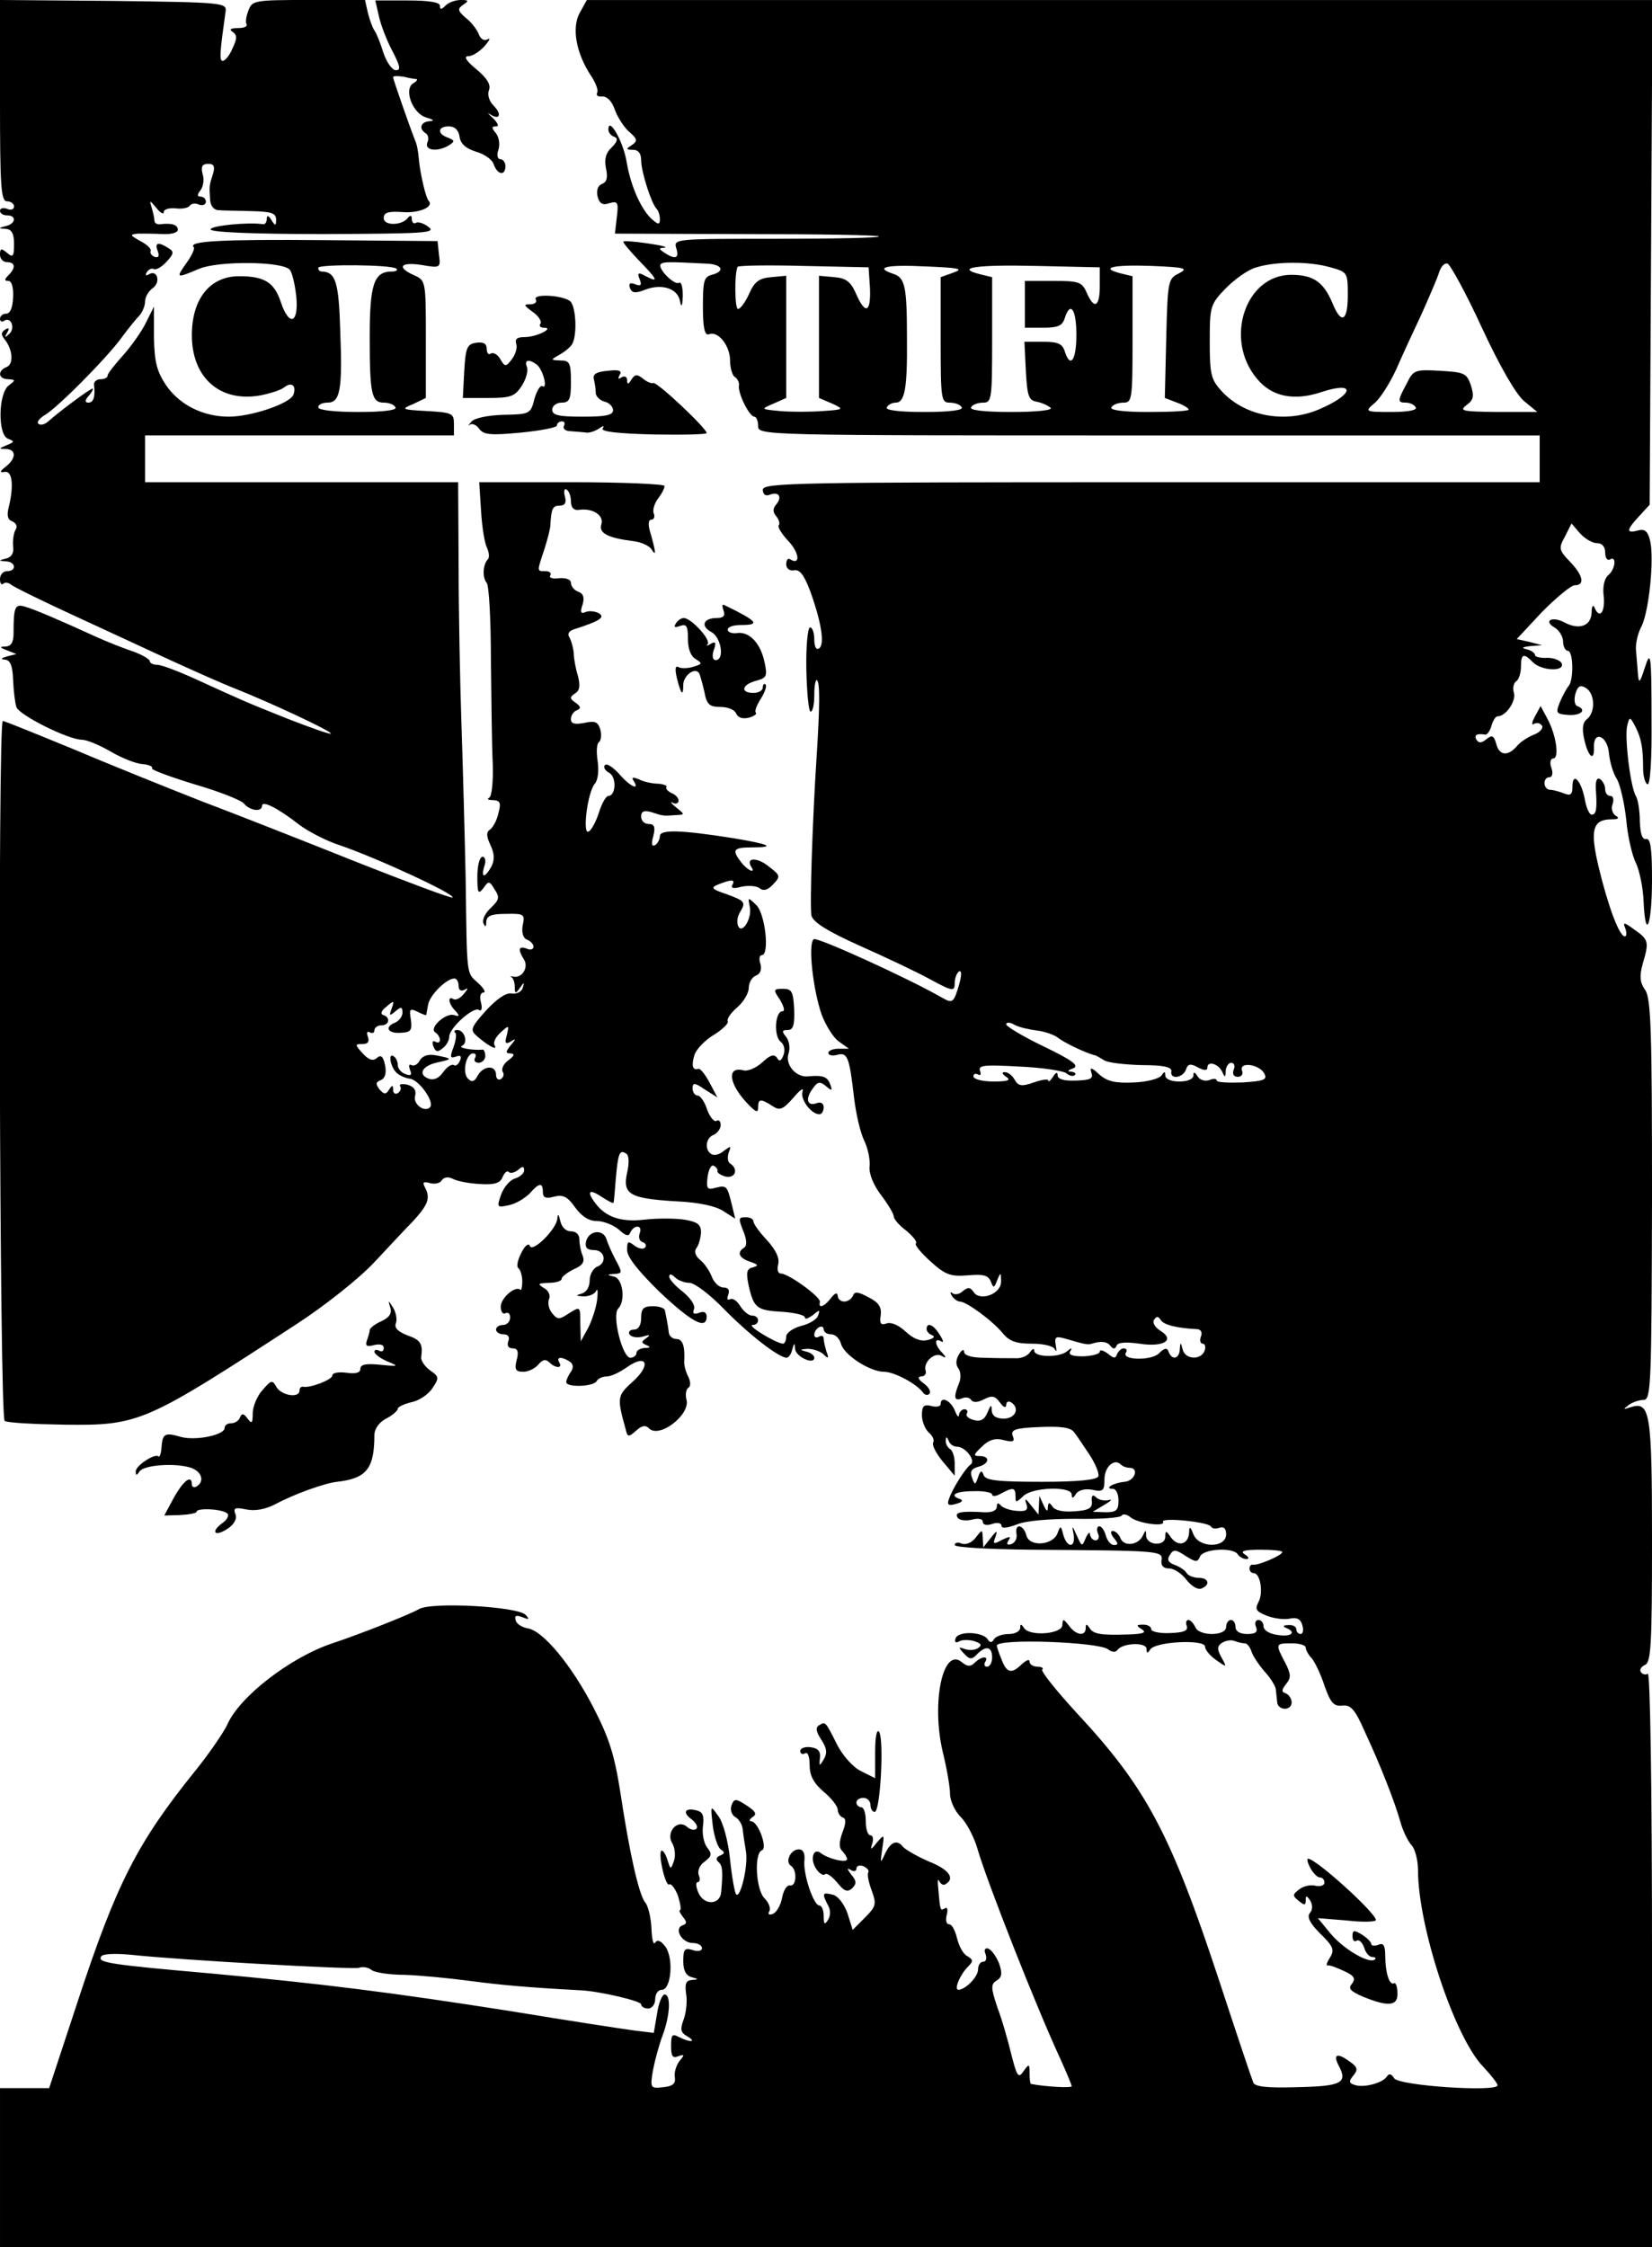 <?xml version="1.0" standalone="no"?>
<!DOCTYPE svg PUBLIC "-//W3C//DTD SVG 20010904//EN"
 "http://www.w3.org/TR/2001/REC-SVG-20010904/DTD/svg10.dtd">
<svg version="1.0" xmlns="http://www.w3.org/2000/svg"
 width="353pt" height="480pt" viewBox="0 0 353 480"
 preserveAspectRatio="xMidYMid meet">
<g transform="translate(0,480) scale(0.1,-0.1)"
fill="#000000" stroke="none">
<path d="M0 4585 c0 -184 2 -215 15 -215 8 0 15 -5 15 -11 0 -6 -7 -9 -15 -5
-8 3 -15 1 -15 -4 0 -6 7 -10 15 -10 21 0 19 -18 -3 -23 -16 -4 -16 -5 1 -6
12 -1 17 -10 17 -32 0 -27 -2 -30 -15 -19 -12 10 -15 10 -15 -4 0 -9 7 -16 15
-16 18 0 19 -12 3 -28 -9 -9 -9 -12 0 -12 7 0 11 -14 10 -35 -1 -22 -6 -35
-15 -35 -7 0 -13 -5 -13 -11 0 -5 4 -8 9 -4 15 9 24 -16 11 -28 -10 -9 -11 -9
-5 2 6 10 4 12 -4 7 -9 -6 -9 -11 -1 -21 17 -21 20 -53 4 -59 -20 -8 -18 -26
4 -26 15 -1 16 -2 1 -13 -23 -17 -24 -106 -2 -114 15 -6 14 -7 -3 -14 -17 -7
-17 -8 -1 -8 22 -1 22 -20 -1 -38 -13 -10 -13 -13 -2 -11 16 3 20 -28 9 -74
-5 -19 -3 -28 8 -32 8 -4 11 -11 6 -18 -4 -7 -6 -23 -5 -35 2 -14 -3 -23 -15
-26 -16 -4 -17 -5 0 -6 21 -1 23 -21 2 -21 -8 0 -15 -7 -15 -17 0 -9 3 -13 7
-10 3 4 11 3 17 -2 6 -5 69 -36 141 -69 72 -33 166 -77 210 -97 44 -20 102
-46 128 -56 78 -31 208 -92 204 -96 -2 -2 -44 13 -93 32 -95 38 -94 38 -195
84 -37 17 -74 31 -83 31 -9 0 -16 4 -16 8 0 4 -17 14 -37 21 -21 7 -56 21 -78
31 -79 36 -130 58 -151 64 -22 7 -25 0 -25 -56 0 -20 -5 -28 -17 -29 -14 0
-13 -2 3 -8 l20 -8 -20 -5 c-13 -4 -15 -6 -4 -7 11 -1 16 -13 17 -43 1 -23 4
-49 7 -58 5 -17 111 -70 140 -70 10 0 37 -11 61 -25 24 -14 54 -26 68 -27 13
-1 23 -5 21 -9 -3 -3 38 -18 90 -34 52 -15 100 -34 106 -41 13 -16 39 -19 39
-5 0 12 34 -5 80 -41 19 -14 57 -34 85 -43 82 -28 248 -105 242 -112 -3 -2
-94 32 -203 75 -110 44 -260 103 -334 131 -74 29 -198 79 -276 112 -78 32
-144 59 -148 59 -11 0 -7 -1488 4 -1495 6 -4 63 -7 128 -8 160 -2 172 4 496
215 60 39 133 97 165 131 31 33 68 73 83 88 32 35 38 49 27 71 -7 13 -5 15 10
11 10 -3 22 0 25 6 5 7 14 8 24 3 9 -5 36 -10 58 -11 31 -2 43 2 48 15 4 9 9
14 13 11 3 -4 12 -2 20 4 10 9 13 8 13 -1 0 -6 -9 -14 -19 -17 -11 -3 -24 -18
-30 -34 -10 -28 -9 -29 17 -23 15 3 34 15 44 25 20 23 28 24 28 3 0 -12 6 -15
24 -10 19 5 29 0 45 -23 14 -19 29 -29 46 -29 14 0 35 -8 47 -18 15 -14 22
-16 25 -6 3 6 9 12 15 12 6 0 8 -6 5 -14 -3 -8 -1 -17 6 -19 7 -2 9 -8 5 -12
-4 -4 -14 -2 -23 5 -13 10 -15 9 -15 -10 0 -15 24 -45 70 -90 69 -65 100 -81
100 -52 0 9 -6 12 -16 8 -11 -4 -15 -2 -11 8 3 8 -7 23 -24 37 -16 12 -29 27
-29 32 0 7 5 6 12 -1 7 -7 21 -12 31 -12 11 0 44 -25 74 -56 53 -54 117 -104
134 -104 4 0 10 8 12 18 4 14 5 15 6 1 1 -17 41 -35 41 -19 0 5 -8 11 -17 13
-15 4 -14 5 3 6 11 0 26 -5 33 -11 11 -11 13 -10 7 5 -3 10 -6 23 -6 28 0 6
-5 7 -10 4 -5 -3 -10 -2 -10 4 0 5 4 13 10 16 5 3 10 1 10 -4 0 -6 7 -11 16
-11 9 0 18 -9 21 -20 6 -24 62 -60 92 -60 22 0 70 -26 83 -44 4 -6 10 -7 14
-3 4 4 -1 14 -12 22 -12 9 -14 14 -6 15 8 0 12 6 10 12 -6 18 19 41 34 32 10
-6 11 -4 1 7 -16 16 -17 33 -2 24 6 -4 5 2 -3 14 -13 22 -28 28 -28 12 0 -5 6
-11 12 -13 7 -3 3 -7 -9 -10 -15 -4 -31 2 -48 18 -15 14 -32 21 -41 17 -12 -4
-15 0 -12 18 2 17 -4 27 -26 38 -22 12 -30 13 -33 4 -3 -7 -11 -13 -19 -13 -8
0 -14 6 -14 13 -1 7 -6 5 -14 -5 -14 -19 -28 -24 -24 -9 3 10 -67 61 -84 61
-6 0 -8 9 -5 20 3 13 -5 30 -24 51 -16 17 -29 35 -29 40 0 5 -7 9 -15 9 -18 0
-18 -1 -5 -34 6 -16 6 -27 0 -31 -16 -10 -11 -22 13 -30 17 -6 19 -8 6 -12
-14 -3 -15 -11 -9 -40 11 -47 17 -52 73 -55 26 -2 47 -7 47 -12 0 -5 7 -2 17
5 14 12 16 12 11 -1 -2 -8 -19 -18 -36 -22 -18 -5 -32 -15 -32 -23 0 -8 -3
-15 -7 -15 -15 1 -78 39 -65 40 16 0 16 20 -1 20 -7 0 -18 9 -25 20 -7 12 -17
18 -22 15 -6 -3 -7 1 -4 9 4 11 0 16 -10 16 -9 0 -20 10 -25 23 -5 13 -16 29
-25 36 -10 8 -13 18 -8 25 5 6 9 21 10 33 0 17 -6 23 -36 28 -20 3 -58 3 -84
0 -50 -6 -83 5 -105 34 -20 26 -15 33 12 15 14 -9 25 -15 26 -13 1 2 3 26 5
53 5 54 8 61 22 52 6 -3 7 -20 2 -41 -10 -46 5 -55 106 -61 46 -2 84 -10 100
-21 l25 -16 -7 29 c-10 41 -11 43 -35 37 -18 -5 -20 -2 -17 23 2 16 8 27 13
24 6 -3 9 -8 8 -11 -1 -4 7 -9 17 -12 21 -5 29 16 10 28 -5 3 -6 13 -3 23 6
15 5 15 -10 4 -9 -8 -21 -11 -27 -7 -15 9 -12 35 5 41 8 4 15 13 15 21 0 8 -4
12 -9 9 -5 -3 -14 8 -20 24 -5 17 -15 30 -20 30 -6 0 -11 7 -11 15 0 13 4 13
26 -2 l27 -17 -17 32 c-9 17 -20 31 -24 29 -12 -4 -15 7 -8 30 4 12 23 32 42
43 19 12 32 25 29 29 -2 5 7 18 20 29 14 12 25 31 25 42 0 11 7 23 15 26 10 4
13 13 10 25 -4 11 -2 19 3 19 17 0 7 89 -12 107 -18 17 -18 17 -14 -3 6 -25
-17 -62 -25 -41 -3 8 -1 20 4 28 13 22 12 24 -28 39 -33 11 -35 14 -18 21 28
11 37 11 30 -1 -4 -7 2 -9 19 -4 15 3 32 2 39 -3 8 -7 18 -4 29 8 16 17 16 19
-9 38 -24 20 -50 20 -38 0 11 -16 -7 -9 -21 9 -21 27 -17 32 23 32 53 0 37 7
-42 20 -108 17 -155 19 -155 4 0 -7 -5 -16 -10 -19 -7 -4 -9 2 -4 19 5 20 2
26 -10 26 -9 0 -16 7 -16 16 0 11 6 14 23 9 24 -8 24 -8 51 -6 20 1 20 1 0 17
-10 8 -13 13 -6 9 6 -3 12 -1 12 5 0 6 -7 13 -15 16 -8 4 -13 9 -11 13 2 3 -6
6 -17 7 -12 0 -31 4 -41 9 -14 6 -17 5 -12 -3 14 -22 -8 -12 -31 15 -13 14
-26 23 -30 19 -5 -4 0 -12 9 -17 16 -9 14 -49 -2 -49 -5 0 -14 -16 -20 -35 -6
-19 -16 -38 -22 -41 -14 -9 -3 83 13 102 7 8 9 28 6 49 -3 19 -2 37 3 40 4 3
6 14 3 26 -5 17 -11 20 -34 15 -21 -4 -29 -2 -29 8 0 8 6 17 13 19 9 4 8 8 -3
16 -13 9 -13 12 -1 20 10 6 11 17 6 37 -5 16 -9 38 -9 49 -1 11 -5 26 -9 33
-5 8 -2 14 10 18 53 17 67 25 53 34 -7 4 -20 6 -28 3 -11 -5 -13 -1 -7 16 4
14 2 23 -9 27 -9 3 -16 12 -16 19 0 7 -10 11 -25 10 -14 -2 -23 1 -19 6 3 5
-2 9 -10 9 -19 0 -19 -2 -3 46 7 22 13 45 13 52 2 36 5 42 20 42 11 0 15 6 11
20 -3 11 -1 18 4 14 5 -3 9 -14 9 -25 0 -13 6 -20 18 -18 29 4 53 -12 47 -31
-6 -19 14 -29 69 -36 17 -2 33 -10 38 -17 10 -16 10 -9 -1 31 -7 21 -6 32 1
32 5 0 8 6 5 13 -3 7 1 21 9 32 8 10 14 22 14 27 0 4 -89 8 -198 8 l-198 0 4
-62 c2 -35 8 -70 13 -79 4 -9 5 -19 2 -23 -11 -11 -13 -39 -3 -51 5 -6 9 -80
9 -165 1 -85 2 -185 4 -223 1 -37 -2 -69 -8 -71 -5 -3 -2 -5 9 -5 15 -1 17 -6
11 -28 -3 -15 -12 -31 -18 -35 -8 -5 -8 -14 1 -33 9 -19 9 -32 2 -46 -14 -25
-23 -25 -15 1 4 11 2 20 -4 20 -6 0 -11 -19 -11 -42 0 -36 2 -39 13 -25 11 16
13 16 24 -3 11 -16 10 -22 -8 -39 -12 -11 -19 -25 -16 -33 4 -9 6 -8 6 3 1 13
11 17 42 17 39 1 41 -1 36 -24 -3 -16 1 -28 9 -31 8 -3 14 -10 14 -15 0 -6 -7
-8 -15 -4 -17 6 -19 -2 -5 -24 10 -17 -5 -40 -23 -36 -7 1 -9 1 -4 -1 4 -3 7
-12 7 -21 0 -15 2 -15 11 -2 9 13 10 13 6 0 -2 -8 -13 -14 -24 -12 -12 2 -32
-12 -55 -37 -32 -36 -34 -41 -19 -54 24 -21 45 -32 38 -20 -4 6 2 18 13 28 18
16 18 16 13 -6 -5 -17 -3 -20 8 -14 12 8 12 6 0 -8 -11 -14 -11 -17 0 -17 10
-1 8 -5 -5 -15 -10 -7 -15 -18 -12 -24 4 -5 2 -12 -4 -16 -5 -3 -10 1 -10 9 0
22 -27 20 -39 -1 -7 -14 -13 -15 -21 -7 -13 13 -4 54 11 54 6 0 7 -4 4 -10 -3
-5 0 -10 8 -10 7 0 14 7 14 14 0 8 -3 15 -6 14 -20 -2 -54 4 -44 8 14 6 6 34
-10 34 -6 0 -8 -3 -4 -6 3 -3 1 -17 -4 -31 -8 -21 -7 -24 5 -20 10 4 13 1 9
-8 -3 -8 -9 -13 -13 -10 -5 3 -15 -4 -23 -15 -9 -13 -20 -18 -31 -14 -24 9
-14 28 20 35 32 7 31 8 -5 15 -16 3 -28 -1 -34 -11 -4 -8 -12 -13 -18 -10 -5
3 -6 -1 -3 -10 5 -11 2 -14 -10 -9 -9 3 -16 12 -16 19 0 8 -4 16 -9 19 -12 8
-7 -22 6 -35 6 -6 19 -12 29 -13 20 -3 53 -50 43 -61 -12 -12 -37 7 -32 24 3
12 -2 20 -16 24 -12 3 -19 1 -16 -3 3 -5 1 -11 -5 -15 -5 -3 -10 0 -10 7 0 11
-2 11 -9 0 -6 -10 -10 -10 -20 1 -9 12 -8 16 3 20 9 4 12 15 9 31 -4 20 -9 24
-18 16 -8 -7 -17 -4 -30 10 -17 19 -17 20 0 20 11 0 15 5 11 16 -3 8 -2 12 4
9 6 -3 10 -1 10 4 0 6 7 11 15 11 17 0 20 17 4 22 -7 2 -4 10 7 18 16 14 17
13 11 -4 -6 -16 -5 -17 8 -6 12 10 15 10 15 -3 0 -8 -7 -17 -15 -21 -24 -9
-17 -24 11 -22 22 1 25 5 22 28 -4 23 -2 25 14 17 10 -5 18 -8 19 -7 0 2 2 12
4 23 4 20 39 55 56 55 5 0 9 -7 9 -16 0 -9 5 -12 13 -8 8 5 8 3 -2 -9 -7 -9
-17 -14 -22 -11 -13 8 -11 -10 4 -25 10 -11 9 -13 -3 -9 -18 5 -54 -28 -40
-37 6 -4 10 -11 10 -16 0 -6 -4 -7 -10 -4 -6 3 -7 -1 -4 -10 5 -12 9 -13 20
-4 8 6 14 17 14 25 0 18 51 64 63 57 6 -4 8 3 5 15 -4 13 -1 22 5 22 6 0 1 9
-11 20 -26 24 -24 9 -27 225 -2 94 -6 242 -9 330 -3 88 -6 240 -6 337 l-1 178
-335 0 -334 0 0 50 0 50 330 0 330 0 0 25 c0 22 -4 24 -58 27 -54 3 -56 4 -29
15 l27 13 0 125 c0 124 0 126 -25 137 -38 17 -30 29 16 22 40 -7 41 -6 37 22
l-3 29 -241 2 c-223 2 -293 -2 -280 -15 3 -2 -4 -18 -15 -33 -24 -34 -23 -34
27 -13 41 17 177 16 193 -2 5 -5 11 -30 14 -56 6 -59 -15 -67 -33 -13 -14 42
-35 55 -89 55 -62 0 -101 -48 -101 -126 0 -90 59 -143 144 -129 22 4 47 12 54
18 15 12 26 3 19 -16 -7 -19 -90 -47 -138 -47 -55 0 -105 25 -134 67 -20 30
-25 50 -26 103 l0 65 -17 -34 c-9 -19 -32 -51 -49 -70 -18 -20 -33 -39 -33
-43 0 -5 -7 -8 -15 -8 -9 0 -15 -6 -14 -12 3 -25 -1 -38 -12 -38 -8 0 -8 5 1
15 7 8 10 15 8 15 -5 0 -65 -44 -96 -71 -7 -6 -16 -8 -20 -4 -4 3 2 11 13 18
26 14 134 123 165 166 14 19 31 40 38 47 6 7 12 20 12 30 0 9 7 22 17 29 17
13 9 40 -9 29 -7 -4 -8 -2 -4 5 4 6 11 9 15 6 5 -2 17 5 27 16 16 17 16 22 4
29 -22 14 -30 12 -23 -6 4 -11 2 -15 -6 -13 -7 3 -11 8 -9 13 2 4 -8 14 -22
21 -23 13 -23 14 -5 16 11 0 35 0 53 -1 17 -1 32 3 32 9 0 11 -13 15 -37 12
-7 -1 -13 2 -13 8 0 5 -3 18 -6 28 -5 16 -4 16 10 -1 9 -11 16 -15 16 -9 0 6
11 9 25 8 14 -2 27 1 30 5 3 5 12 7 20 3 8 -3 15 0 15 6 0 6 -5 11 -11 11 -8
0 -8 4 -1 13 6 7 9 23 5 35 -4 16 -1 22 12 22 12 0 15 -5 10 -22 -8 -25 -8
-24 -6 -55 1 -13 8 -22 19 -22 9 -1 41 -1 70 -2 41 -1 52 -4 52 -18 0 -14 -2
-14 -10 -1 -6 10 -10 11 -10 2 0 -6 -3 -11 -7 -11 -32 5 -113 -3 -113 -11 0
-6 87 -10 243 -10 212 1 240 2 223 15 -10 8 -23 12 -27 9 -5 -3 -9 1 -9 8 0 8
-3 9 -8 3 -12 -17 -52 -18 -52 -1 0 12 9 15 40 13 35 -3 68 11 56 24 -6 6 -18
57 -21 89 -1 14 -4 32 -8 40 -14 36 -47 131 -47 135 0 3 10 3 23 1 12 -3 24
-5 27 -5 3 -1 0 -5 -7 -9 -21 -13 -1 -65 28 -73 16 -5 18 -7 7 -8 -19 -1 -24
-16 -8 -26 5 -3 7 -12 3 -20 -6 -17 23 -20 47 -5 12 8 12 10 -3 16 -23 8 -22
24 2 24 13 0 21 -8 23 -22 2 -15 13 -25 35 -32 18 -5 35 -17 38 -27 8 -23 25
-25 25 -4 0 8 -5 15 -11 15 -6 0 -8 9 -4 20 4 12 1 27 -5 35 -10 12 -10 15 0
15 7 0 4 7 -7 18 -10 9 -13 13 -6 8 21 -14 26 0 8 18 -10 10 -14 24 -10 34 4
11 -4 25 -27 44 -22 18 -28 28 -17 28 9 0 24 10 35 22 10 12 13 18 6 14 -7 -4
-15 0 -19 11 -4 10 -16 26 -28 35 -17 15 -18 19 -5 28 12 8 12 10 -5 10 -12 0
-26 -5 -33 -12 -9 -9 -12 -9 -12 0 0 7 -23 11 -69 11 l-69 0 8 -35 c4 -18 17
-52 29 -74 16 -31 18 -40 7 -40 -8 0 -20 17 -27 38 -6 20 -15 42 -19 47 -4 6
-10 22 -14 38 l-6 27 -121 0 c-115 0 -120 -1 -128 -22 -5 -13 -7 -26 -4 -30 2
-5 -6 -8 -19 -8 -15 0 -19 -3 -11 -8 10 -7 10 -14 0 -35 -6 -15 -16 -27 -21
-27 -8 0 -6 19 6 105 3 19 -3 20 -239 23 l-243 2 0 -215z m847 -359 c4 -3 -1
-6 -10 -6 -38 0 -47 -27 -47 -140 0 -121 4 -140 30 -140 11 0 22 -4 25 -10 4
-6 -25 -10 -79 -10 -51 0 -86 4 -86 10 0 6 9 10 20 10 27 0 32 28 27 154 -3
104 -10 125 -39 126 -5 0 -8 3 -8 8 0 8 159 7 167 -2z"/>
<path d="M1239 4773 c-18 -32 -8 -87 24 -135 10 -15 16 -31 13 -36 -3 -6 2 -9
11 -8 11 0 21 -11 27 -29 6 -16 20 -38 31 -47 17 -15 18 -19 5 -28 -13 -8 -13
-10 3 -10 11 0 17 -8 17 -22 0 -25 22 -93 33 -104 4 -4 7 -14 7 -22 0 -12 -3
-12 -15 -2 -24 20 -47 71 -56 124 -7 44 -39 99 -39 69 0 -6 6 -13 12 -15 9 -3
8 -10 -5 -23 -13 -12 -16 -26 -12 -45 4 -19 2 -29 -9 -33 -9 -4 -12 -14 -9
-27 4 -15 11 -19 25 -14 18 5 20 2 16 -30 l-4 -35 280 -1 c154 0 282 -2 284
-5 3 -3 -95 -5 -217 -5 -218 0 -222 0 -216 -20 7 -22 -2 -25 -25 -10 -13 9
-13 10 0 11 8 1 -7 5 -35 9 -27 4 -51 6 -53 4 -2 -1 13 -19 32 -39 41 -42 45
-50 16 -35 -16 9 -19 8 -13 -7 5 -12 2 -15 -10 -10 -11 4 -14 2 -11 -8 4 -11
12 -12 32 -4 36 14 70 3 75 -24 3 -15 5 -12 6 11 0 18 -3 31 -8 28 -10 -6 -47
31 -39 40 6 5 16 5 96 1 35 -1 43 -16 13 -24 -17 -4 -19 -14 -19 -68 0 -47 4
-62 13 -59 19 8 45 -24 45 -56 0 -16 5 -32 10 -35 6 -4 10 -12 9 -18 -3 -16
22 -67 33 -67 4 0 8 -9 8 -20 0 -20 7 -20 835 -20 l835 0 0 -50 0 -50 -830 0
c-756 0 -830 -1 -830 -16 0 -10 6 -14 14 -11 20 8 28 -4 15 -20 -8 -9 -8 -17
0 -26 6 -8 8 -16 5 -19 -3 -3 6 -18 20 -33 24 -25 27 -53 5 -40 -5 4 -9 -1 -9
-10 0 -9 7 -15 17 -13 12 2 21 -10 34 -44 24 -66 32 -115 19 -123 -6 -4 -10 4
-10 19 0 14 -4 26 -9 26 -5 0 -9 -40 -8 -90 1 -49 5 -90 9 -90 5 0 8 16 8 37
0 20 3 33 6 30 6 -6 6 -53 -1 -162 -9 -137 -15 -322 -11 -341 4 -14 34 -33
103 -64 54 -24 122 -56 151 -72 48 -26 52 -26 52 -8 0 10 4 21 9 25 6 3 6 -7
1 -26 -12 -41 -14 -43 -37 -30 -73 42 -267 130 -274 125 -13 -8 -2 -108 17
-162 9 -23 25 -49 37 -57 l21 -15 -22 0 c-12 0 -22 -4 -22 -9 0 -5 9 -7 19 -4
22 6 26 -5 36 -92 4 -33 13 -74 22 -92 8 -17 13 -42 11 -56 -1 -14 8 -38 25
-60 15 -20 27 -40 27 -46 0 -5 12 -19 27 -30 14 -12 24 -24 20 -27 -3 -3 11
-20 31 -38 32 -29 43 -33 80 -30 33 3 44 0 49 -13 6 -15 7 -15 14 3 7 17 8 17
8 -3 1 -27 -46 -44 -59 -22 -7 10 -12 10 -23 1 -7 -7 -18 -8 -22 -4 -5 4 -5 1
-1 -6 4 -6 12 -12 17 -12 14 0 70 -41 92 -68 14 -17 29 -22 62 -22 25 0 46 -5
49 -12 4 -7 4 -3 2 8 -3 19 -1 21 23 14 38 -11 45 -13 54 -10 19 6 33 5 40 -5
6 -7 10 -7 13 1 3 7 20 8 49 4 52 -8 77 8 44 28 -11 7 -17 17 -13 23 5 8 9 8
14 0 6 -11 36 -18 79 -20 7 -1 11 -7 7 -16 -3 -8 -1 -15 4 -15 5 0 7 -7 4 -15
-8 -21 -42 -19 -47 3 -4 16 -5 16 -6 0 -1 -21 -17 -24 -24 -5 -3 9 -9 8 -21
-4 -17 -16 -81 -14 -70 2 3 5 1 9 -5 9 -5 0 -11 -6 -14 -12 -3 -10 -7 -10 -20
1 -10 7 -17 9 -17 4 0 -5 -16 -9 -35 -10 -23 0 -33 3 -28 11 5 8 3 8 -8 -1
-17 -13 -69 -12 -69 2 0 6 -4 4 -9 -3 -5 -8 -19 -14 -32 -13 -13 0 -43 0 -66
1 -27 0 -43 5 -43 13 0 6 -5 4 -11 -6 -7 -12 -7 -22 -1 -30 5 -7 6 -21 1 -32
-12 -30 -10 -38 6 -32 8 4 17 2 20 -3 4 -6 14 -6 27 1 18 9 24 8 35 -7 7 -10
13 -12 13 -5 0 7 5 9 10 6 20 -12 10 -35 -15 -35 -17 0 -25 6 -26 18 0 13 -2
12 -9 -5 -6 -15 -15 -20 -29 -16 -12 3 -18 9 -15 14 3 5 0 9 -5 9 -6 0 -11 -6
-12 -12 0 -7 -4 -3 -9 10 -9 21 -30 31 -30 13 0 -5 -9 -7 -20 -4 -16 4 -20 0
-20 -20 0 -13 7 -30 15 -37 8 -7 12 -16 9 -21 -3 -5 6 -23 20 -40 l26 -31 0
26 c0 13 -4 28 -10 31 -5 3 -10 12 -9 18 0 9 2 9 6 0 2 -7 10 -13 18 -13 18 0
41 -30 29 -38 -11 -8 -38 -50 -46 -73 -5 -13 -2 -16 15 -11 12 3 16 7 9 10
-25 8 -11 17 28 17 22 1 40 -3 40 -7 0 -5 9 -4 19 2 26 14 31 13 31 -6 0 -14
1 -14 16 0 19 20 104 22 104 4 0 -9 3 -9 9 1 5 8 19 12 35 9 23 -5 26 -2 26
22 0 27 21 46 35 32 4 -4 12 -7 18 -7 22 0 12 -28 -10 -30 -24 -2 -45 -15 -25
-15 7 0 12 -11 12 -25 0 -21 -5 -25 -27 -25 l-28 1 25 15 c14 8 18 13 9 10 -9
-2 -21 0 -27 6 -7 7 -10 4 -9 -8 2 -15 -6 -20 -37 -22 -24 -2 -42 2 -47 10 -7
10 -9 10 -10 -2 0 -10 -3 -8 -9 5 l-9 20 -1 -20 -1 -20 -16 20 c-12 15 -14 16
-10 3 5 -13 0 -17 -21 -15 -15 1 -30 7 -34 12 -5 6 -8 5 -8 -3 0 -8 -10 -13
-27 -12 -49 3 -64 0 -57 -11 3 -6 17 -8 30 -5 14 4 24 2 24 -4 0 -7 8 -9 20
-5 11 4 20 2 20 -4 0 -6 12 -5 33 3 19 8 69 12 125 12 52 -1 96 2 99 7 2 4 11
3 19 -4 16 -13 76 -21 69 -9 -2 4 19 5 48 2 29 -3 53 -8 55 -13 2 -4 10 -5 18
-2 9 3 14 -2 14 -14 0 -30 -58 -30 -70 0 -6 16 -9 18 -9 5 -1 -26 -22 -33 -38
-13 -11 16 -13 17 -13 3 0 -22 -40 -19 -41 2 0 13 -1 13 -7 0 -10 -21 -41 -24
-48 -5 -3 8 -11 15 -16 15 -6 0 -5 -6 2 -15 10 -12 10 -15 0 -15 -6 0 -14 9
-17 20 -3 11 -9 20 -14 20 -5 0 -6 -7 -3 -15 4 -8 1 -15 -5 -15 -6 0 -11 6
-12 13 0 6 -4 3 -9 -8 -8 -19 -8 -19 -19 5 -10 23 -11 23 -7 3 5 -30 -14 -30
-22 -1 -5 20 -6 20 -12 4 -9 -27 -61 -31 -67 -5 -6 23 -25 26 -21 3 2 -10 -3
-19 -11 -22 -9 -3 -11 0 -6 8 6 9 3 9 -14 1 -18 -10 -20 -9 -14 6 5 15 3 15
-10 -2 l-16 -20 -1 20 c-1 19 -1 19 -15 1 -8 -11 -21 -16 -30 -13 -8 4 -15 2
-15 -3 0 -5 71 -9 163 -10 273 -2 282 -2 279 -22 -2 -12 4 -18 16 -18 11 0 27
-11 37 -24 10 -13 24 -22 32 -19 20 8 16 23 -6 23 -11 0 -23 5 -26 11 -4 6
-15 13 -26 17 -13 5 -16 11 -9 21 7 12 12 12 33 -2 22 -14 26 -14 31 -2 6 17
71 21 81 5 3 -5 12 -10 18 -10 7 0 6 4 -3 10 -11 7 -2 10 33 10 26 0 47 -2 47
-5 0 -7 -52 -29 -62 -27 -5 1 -8 -3 -8 -8 0 -6 4 -10 9 -10 14 0 21 -42 10
-62 -8 -15 -5 -20 18 -29 15 -6 38 -9 50 -6 15 3 23 -2 26 -15 3 -10 1 -18 -4
-18 -5 0 -9 5 -9 10 0 6 -8 10 -17 9 -11 0 -13 -3 -5 -6 23 -9 12 -20 -18 -15
-17 2 -30 10 -30 18 0 8 -5 14 -11 14 -6 0 -9 -7 -5 -15 4 -11 -1 -15 -19 -15
-16 0 -25 6 -25 15 0 8 -4 15 -10 15 -5 0 -10 -7 -10 -15 0 -20 -59 -20 -66 0
-4 8 -10 15 -15 15 -4 0 -6 -6 -3 -13 3 -10 -6 -14 -36 -15 -22 -1 -40 3 -40
8 0 6 -8 10 -17 10 -15 0 -16 -2 -3 -10 11 -7 3 -10 -30 -11 -59 -2 -74 1 -82
14 -6 9 -8 9 -8 0 0 -19 -21 -16 -36 5 -12 15 -13 15 -14 1 0 -19 -70 -25 -82
-6 -6 9 -8 9 -8 0 0 -7 -11 -13 -24 -13 -14 0 -28 -5 -32 -11 -4 -8 -9 -8 -13
-1 -10 17 -63 19 -69 3 -3 -8 0 -11 7 -7 6 4 21 4 32 1 16 -5 18 -9 9 -15 -7
-5 -20 -5 -29 -2 -13 5 -14 4 -1 -10 12 -13 17 -13 28 -1 19 19 32 16 32 -7 0
-11 -5 -20 -11 -20 -5 0 -7 5 -4 10 9 14 -8 13 -23 -2 -8 -8 -15 -8 -27 2 -40
33 -65 -85 -41 -190 9 -36 16 -77 16 -91 0 -15 10 -37 23 -50 13 -13 29 -44
36 -69 20 -69 125 -336 177 -448 13 -29 24 -55 24 -58 0 -4 -57 -1 -87 5 -2 1
-3 11 -3 23 0 20 -1 21 -13 4 -11 -16 -14 -11 -26 36 -7 29 -20 75 -30 101
-14 42 -14 49 -1 57 11 7 12 15 5 36 -6 15 -16 29 -23 32 -7 2 -10 -2 -6 -12
3 -9 1 -16 -5 -16 -6 0 -11 -7 -11 -16 0 -16 -26 -43 -42 -44 -10 0 3 32 20
49 12 12 12 15 -1 23 -9 4 -18 22 -22 38 -4 17 -11 30 -17 30 -6 0 -8 9 -5 20
3 11 1 18 -4 14 -10 -6 -10 -5 -14 41 -2 17 -1 24 2 17 3 -6 9 -10 14 -6 20
12 7 31 -36 48 -25 11 -50 25 -56 32 -13 16 -27 10 -40 -20 -8 -17 -8 -14 -4
14 5 33 5 33 -11 15 -13 -17 -15 -17 -10 -2 3 9 1 17 -4 17 -6 0 -10 14 -10
30 0 17 -4 30 -10 30 -5 0 -10 5 -10 10 0 6 7 10 15 10 8 0 15 -7 15 -15 0 -8
4 -15 9 -15 12 0 20 150 10 170 -5 9 -9 -7 -9 -42 l0 -56 -30 15 c-17 8 -39
33 -51 56 -26 52 -25 50 -39 42 -8 -5 -6 -14 5 -31 12 -18 13 -29 5 -42 -9
-15 -10 -15 -8 3 2 14 -4 21 -19 23 -13 2 -23 -2 -23 -8 0 -6 5 -8 10 -5 6 4
10 -7 10 -25 0 -22 8 -38 30 -57 16 -13 30 -31 30 -38 0 -7 5 -15 11 -17 7 -2
7 -12 -1 -32 -7 -20 -8 -32 0 -40 5 -5 10 -13 10 -17 0 -9 -41 1 -56 13 -17
13 -24 -15 -9 -35 6 -9 15 -14 18 -10 4 3 15 -5 26 -18 15 -19 22 -21 32 -12
10 10 9 16 -2 29 -9 12 -10 15 -1 10 6 -4 12 -3 12 3 0 6 7 8 15 5 8 -4 13 -9
10 -14 -2 -4 1 -21 8 -39 10 -28 9 -33 -15 -57 l-26 -26 -11 35 c-7 20 -20 37
-31 40 -23 6 -24 3 -11 -22 6 -10 6 -23 0 -32 -7 -11 -9 -9 -9 9 0 12 -4 22
-9 22 -13 0 -36 70 -32 98 1 14 -3 22 -12 22 -18 0 -30 -27 -17 -35 14 -9 12
-45 -2 -42 -7 1 -14 -11 -17 -27 -3 -16 -12 -31 -20 -34 -8 -3 -11 0 -7 6 3 6
-1 18 -10 27 -19 18 -23 97 -6 103 13 4 -8 62 -23 62 -5 0 -4 4 3 9 10 6 7 12
-13 25 -23 15 -26 15 -32 0 -3 -9 0 -20 8 -25 8 -4 15 -16 16 -26 1 -10 4 -31
7 -48 5 -30 -12 -101 -21 -91 -3 3 -9 36 -13 74 -4 40 -15 80 -25 93 -17 24
-17 24 -12 -20 3 -24 11 -47 17 -51 9 -6 9 -9 -1 -13 -9 -4 -10 -8 -4 -14 9
-7 10 -20 6 -64 -2 -28 -36 -29 -48 -3 -6 13 -7 24 -2 24 4 0 6 7 2 15 -3 9 2
22 13 29 15 12 16 16 5 30 -7 9 -11 29 -9 45 3 22 0 31 -13 34 -25 7 -32 -4
-11 -19 9 -7 14 -16 10 -20 -4 -4 -14 -2 -21 5 -21 16 -45 -14 -30 -37 5 -9 7
-26 3 -37 -7 -19 -7 -19 -14 3 -4 13 -10 21 -13 19 -7 -8 9 -77 17 -72 4 3 13
-9 19 -25 5 -17 7 -30 4 -30 -3 0 0 -6 6 -14 9 -11 9 -15 0 -18 -20 -7 -2 -38
21 -38 11 0 20 -5 20 -11 0 -6 -9 -8 -20 -4 -17 5 -20 2 -20 -24 0 -20 6 -31
18 -34 15 -4 15 -5 0 -6 -12 -1 -15 -8 -12 -29 3 -16 0 -41 -5 -55 -8 -21 -7
-28 7 -36 22 -13 7 -14 -17 -2 -15 8 -17 5 -17 -19 0 -21 3 -27 15 -22 14 5
14 3 3 -10 -7 -9 -12 -25 -10 -35 2 -13 -4 -19 -25 -21 -27 -3 -28 -2 -22 35
4 21 13 55 21 76 16 43 18 87 4 87 -5 0 -13 -19 -16 -41 l-7 -41 -41 5 c-23 3
-141 21 -262 41 -261 41 -406 59 -644 81 -216 19 -242 23 -234 36 3 6 29 7 62
4 112 -12 477 -32 489 -28 8 3 19 1 26 -4 6 -6 39 -11 71 -11 32 -1 95 -7 140
-13 68 -9 124 -14 236 -20 42 -2 130 -23 130 -30 0 -5 7 -9 15 -9 8 0 15 9 15
20 0 11 6 20 14 20 20 0 26 66 8 92 -10 13 -17 16 -22 9 -4 -7 -7 7 -8 30 -1
23 -7 48 -13 55 -14 17 -34 107 -53 233 -13 83 -24 118 -58 184 -47 91 -108
164 -140 169 -12 2 -24 9 -26 17 -3 10 0 12 14 7 15 -6 16 -5 7 5 -18 18 -202
28 -228 12 -19 -11 -122 -52 -185 -73 -90 -30 -200 -115 -225 -175 -8 -16 -37
-59 -66 -95 -126 -156 -170 -242 -254 -498 l-60 -182 -52 0 -53 0 0 -170 0
-170 1765 0 1765 0 0 616 c0 377 -4 613 -9 609 -5 -3 -12 -1 -15 4 -3 5 1 11
9 15 13 5 15 44 15 266 0 277 -4 298 -47 284 -15 -5 -15 -4 -3 5 8 6 23 11 32
11 16 0 17 31 18 428 0 361 -2 431 -15 448 -11 16 -12 29 -5 55 14 47 13 52
-17 73 -23 17 -26 17 -20 3 3 -9 3 -17 -1 -17 -12 0 -36 65 -56 148 -19 80
-13 102 28 102 15 0 17 3 8 8 -7 5 -10 16 -6 25 3 10 1 17 -5 17 -6 0 -11 6
-11 14 0 8 -5 18 -11 22 -7 4 -10 -4 -9 -22 3 -42 1 -54 -9 -54 -5 0 -12 16
-15 35 -8 39 -26 57 -26 25 0 -17 -4 -20 -17 -15 -10 4 -24 8 -30 8 -16 0 -17
27 -2 27 6 0 8 9 4 20 -4 11 -2 20 4 20 13 0 7 48 -12 84 l-15 28 -12 -22 c-7
-13 -8 -20 -2 -16 6 3 13 2 17 -4 3 -5 -4 -14 -17 -19 -13 -5 -30 -16 -37 -25
-19 -22 -38 -20 -44 6 -5 17 -9 19 -21 9 -10 -8 -16 -9 -21 -1 -6 10 1 14 18
11 5 -1 11 8 14 19 3 11 9 20 13 20 18 0 40 33 35 50 -3 10 -1 21 5 25 5 3 10
17 10 31 0 28 6 30 26 9 19 -18 68 -20 61 -2 -2 6 -16 12 -30 12 -15 -1 -27 2
-27 6 0 4 -8 10 -17 12 -13 3 -11 5 7 7 l25 2 -27 7 -27 6 54 58 c31 31 62 57
70 57 22 0 18 21 -10 50 -24 25 -25 29 -11 54 l14 28 18 -21 c10 -11 26 -21
36 -21 12 0 18 -8 18 -21 0 -11 5 -17 10 -14 15 9 12 -21 -4 -34 -8 -7 -12
-25 -9 -46 3 -34 -10 -48 -20 -22 -3 6 -6 2 -6 -11 -1 -29 -26 -38 -57 -22
-27 15 -48 4 -21 -11 9 -6 17 -19 17 -29 0 -11 5 -20 10 -20 12 0 13 -62 2
-75 -5 -6 -13 -21 -19 -35 -9 -23 -8 -25 18 -27 27 -2 41 11 19 19 -5 2 -7 13
-4 25 5 17 10 21 22 14 20 -11 22 -52 3 -67 -9 -7 -11 -20 -6 -42 8 -38 22
-50 21 -19 -2 38 29 26 32 -12 2 -19 9 -43 17 -55 7 -12 16 -51 20 -87 3 -36
13 -78 21 -93 7 -15 15 -52 16 -81 4 -88 18 -51 18 46 0 66 -3 88 -12 87 -9
-2 -13 11 -14 38 0 22 -4 46 -8 53 -12 18 -25 127 -19 151 5 20 6 20 18 -3 12
-24 16 -44 16 -89 0 -15 4 -30 9 -33 6 -4 10 50 9 142 0 137 -2 145 -14 108
-11 -34 -13 -36 -15 -15 -1 14 -3 36 -4 49 -2 13 3 37 11 52 17 33 28 147 19
184 -5 21 -12 26 -26 22 -26 -7 -25 1 3 31 l22 24 3 539 3 539 -1138 0 -1139
0 -15 -27z m620 -589 c2 -52 -10 -57 -30 -11 -11 25 -21 33 -46 35 l-33 3 0
-131 0 -130 28 -12 c26 -12 26 -13 -21 -16 -26 -2 -67 -2 -90 0 -42 4 -42 4
-14 16 l27 12 0 130 0 131 -32 -3 c-26 -2 -36 -10 -47 -35 -8 -18 -19 -33 -24
-33 -7 0 -8 74 -1 90 1 3 65 4 141 2 l139 -3 3 -45z m179 34 l-28 -10 0 -134
c0 -126 1 -134 19 -134 11 0 23 -4 26 -10 4 -6 -25 -10 -80 -10 -55 0 -84 4
-80 10 3 6 12 10 19 10 19 0 25 29 24 136 0 112 -4 131 -29 139 -42 14 -15 20
68 16 72 -3 83 -5 61 -13z m312 -29 c0 -45 -12 -51 -28 -14 -10 23 -17 25 -72
25 l-60 0 0 -50 0 -50 39 0 c31 0 41 4 46 20 12 38 25 20 25 -35 0 -55 -13
-73 -25 -35 -5 16 -15 20 -46 20 l-40 0 3 -62 c3 -54 6 -63 23 -66 11 -2 24
-8 30 -13 5 -5 -28 -9 -84 -9 -59 0 -90 4 -86 10 3 6 15 10 26 10 18 0 19 8
19 134 l0 134 -25 6 c-56 14 -10 21 119 18 l136 -3 0 -40z m169 27 c-23 -11
-24 -16 -27 -139 l-3 -127 26 -10 c14 -5 25 -12 25 -15 0 -3 -39 -5 -86 -5
-54 0 -83 4 -79 10 3 6 15 10 26 10 18 0 19 8 19 135 l0 135 -25 6 c-47 12
-17 19 66 16 72 -3 79 -5 58 -16z m324 13 c36 -10 37 -11 37 -59 0 -57 -14
-64 -33 -17 -19 45 -41 60 -88 60 -98 0 -144 -138 -73 -222 32 -39 80 -48 139
-28 74 24 68 -6 -8 -38 -72 -30 -158 -14 -207 40 -22 24 -25 35 -25 105 0 76
1 80 35 115 19 19 48 40 65 44 42 13 113 13 158 0z m324 -130 c39 -84 73 -142
90 -156 l28 -23 -85 0 c-75 1 -83 2 -66 15 15 11 16 19 9 42 -9 26 -14 28 -66
31 -53 3 -57 2 -71 -27 -20 -37 -20 -41 -2 -41 8 0 18 -4 21 -10 4 -6 -16 -10
-52 -10 -56 0 -57 1 -37 18 12 9 33 42 47 72 13 30 38 84 55 120 16 36 33 75
37 88 4 13 12 21 18 19 6 -2 40 -64 74 -138z m-952 -1500 c17 -2 37 -9 45 -15
13 -11 64 -35 80 -38 3 -1 12 -6 20 -11 8 -5 44 -9 80 -10 46 0 64 -4 63 -13
-4 -18 24 -15 31 3 4 13 10 14 26 5 13 -7 20 -7 20 0 0 15 24 8 32 -10 5 -12
7 -12 7 3 1 9 6 17 12 17 6 0 9 -7 5 -15 -3 -9 0 -15 9 -15 8 0 12 6 9 13 -7
20 36 14 47 -5 8 -14 1 -17 -46 -20 -30 -1 -55 0 -55 4 0 4 -7 5 -16 1 -9 -3
-20 0 -25 8 -6 10 -9 10 -9 2 0 -8 -13 -13 -30 -13 -17 0 -30 5 -30 13 0 9 -2
9 -8 0 -5 -7 -31 -14 -59 -15 -39 -2 -57 2 -74 17 -17 16 -21 16 -17 4 5 -13
-2 -16 -33 -17 -25 -1 -39 3 -39 11 0 8 -4 7 -10 -3 -5 -8 -10 -12 -10 -8 0 4
-14 2 -31 -4 -26 -9 -33 -8 -41 6 -5 9 -14 16 -21 16 -7 0 -6 -4 3 -10 11 -7
4 -10 -27 -10 -24 0 -43 5 -43 11 0 5 4 7 10 4 5 -3 7 0 4 8 -4 12 10 13 83 9
48 -2 94 -9 101 -14 7 -6 15 -8 19 -4 3 3 0 6 -8 7 -9 0 -8 3 4 7 14 6 -1 17
-63 47 -44 21 -80 43 -80 47 0 5 8 5 18 -1 9 -5 31 -10 47 -12z m113 -906 c13
-20 21 -40 19 -46 -2 -8 -44 -12 -121 -12 -94 0 -120 3 -124 14 -4 11 -7 11
-12 -4 -6 -17 -7 -18 -13 -1 -5 13 -1 19 13 23 24 6 27 23 3 23 -14 0 -13 3 5
20 15 15 29 19 47 14 20 -5 24 -3 19 9 -5 13 5 17 58 19 45 2 66 -1 73 -11 6
-7 20 -29 33 -48z m40 -416 c8 -6 16 -7 20 -1 11 15 62 17 62 2 0 -10 2 -10 8
-1 11 17 117 22 117 6 0 -7 11 -20 24 -29 23 -16 23 -16 11 6 -10 18 -9 24 1
31 8 5 20 7 27 4 8 -3 17 -5 22 -5 5 0 11 -8 14 -17 3 -10 16 -29 28 -43 13
-14 23 -31 24 -37 1 -7 2 -20 3 -28 1 -19 31 -20 31 -1 0 8 -6 16 -12 19 -10
3 -10 7 0 20 11 13 11 21 -2 46 -21 40 -21 41 14 41 17 0 30 -4 30 -9 0 -5 6
-16 13 -23 6 -7 19 -33 27 -58 13 -37 20 -45 38 -43 18 2 27 -7 48 -55 34 -73
63 -147 76 -192 5 -19 16 -42 24 -51 8 -8 14 -33 14 -53 0 -121 78 -357 139
-420 17 -18 31 -36 31 -40 0 -15 -211 -1 -221 15 -6 10 -11 11 -16 3 -10 -14
-51 -24 -69 -17 -12 4 -12 8 -2 20 10 12 9 18 -7 29 -27 20 -37 17 -25 -7 21
-38 7 -45 -88 -47 -65 -2 -91 1 -94 10 -3 7 -36 105 -73 218 -104 315 -156
412 -304 571 -44 48 -77 89 -74 93 4 3 -1 6 -10 6 -9 0 -17 5 -17 11 0 6 -7 3
-16 -5 -22 -22 -33 -20 -44 10 -6 14 -10 27 -10 29 0 16 219 8 238 -8z"/>
<path d="M2800 810 c6 -11 15 -20 20 -20 6 0 10 -5 10 -11 0 -6 -8 -9 -18 -7
-10 3 -26 0 -35 -7 -15 -11 -16 -14 -2 -25 12 -10 15 -10 15 1 0 11 2 11 10
-1 5 -9 5 -19 -1 -26 -7 -8 0 -22 22 -44 28 -27 31 -35 21 -51 -7 -11 -9 -18
-5 -17 5 1 20 -5 35 -12 22 -10 25 -16 17 -27 -9 -10 -4 -16 24 -28 54 -22 75
-20 73 9 0 13 -4 22 -7 20 -10 -6 -19 23 -19 58 0 23 -4 29 -15 24 -8 -3 -15
-2 -15 2 0 4 -9 13 -20 20 -17 10 -20 10 -20 -4 0 -8 4 -13 9 -9 5 3 12 -4 16
-15 3 -11 11 -20 17 -20 6 0 9 -2 6 -5 -11 -11 -66 21 -94 54 l-28 34 62 -5
c34 -4 62 -3 62 1 0 15 -128 131 -145 131 -3 0 -1 -9 5 -20z"/>
<path d="M1145 4160 c3 -5 -2 -10 -12 -10 -15 0 -14 -2 5 -16 12 -8 20 -20 17
-25 -4 -5 0 -9 7 -9 24 0 -15 -20 -41 -20 -16 0 -21 -4 -18 -14 3 -8 -1 -22
-9 -33 -13 -17 -15 -17 -25 0 -5 9 -14 15 -20 12 -5 -4 -9 1 -9 10 0 11 -7 15
-22 13 -20 -3 -23 -10 -26 -60 l-3 -58 54 0 c48 0 57 3 72 26 9 14 14 32 11
40 -6 15 3 18 20 6 13 -8 26 -54 13 -47 -4 3 -12 -9 -17 -27 -8 -32 -10 -33
-66 -34 -34 -1 -63 -7 -69 -15 -7 -8 -8 -10 -3 -6 5 3 14 0 20 -9 10 -13 25
-14 89 -8 42 4 77 11 77 15 0 5 5 9 11 9 5 0 7 -4 4 -10 -3 -5 3 -11 14 -11
12 -1 27 -2 34 -3 6 -1 18 3 26 8 10 7 13 8 9 1 -5 -7 32 -11 108 -13 63 -1
114 0 114 3 0 10 -105 109 -114 107 -4 -2 -15 3 -23 10 -12 9 -16 9 -24 -3 -6
-10 -9 -11 -9 -1 0 7 -5 10 -12 6 -7 -5 -8 -3 -4 5 6 9 -1 12 -25 9 -24 -2
-33 -7 -30 -18 2 -8 4 -21 4 -29 0 -8 9 -16 19 -19 10 -2 18 -11 18 -18 0 -11
-16 -14 -65 -14 -51 0 -65 3 -65 15 0 8 9 15 20 15 17 0 20 7 20 45 0 40 -3
45 -22 45 -22 1 -22 1 -3 12 11 6 23 16 27 22 12 18 9 83 -4 93 -18 13 -81 16
-73 3z"/>
<path d="M1546 3496 c4 -11 0 -16 -14 -16 -29 0 -36 -17 -12 -30 21 -11 29
-60 9 -60 -6 0 -8 9 -4 21 6 16 4 20 -6 14 -8 -5 -11 -5 -7 -1 8 9 -35 56 -51
56 -5 0 -13 -5 -17 -12 -5 -8 -2 -9 9 -5 14 5 17 0 17 -28 0 -21 6 -37 17 -43
14 -9 14 -10 -5 -16 -12 -4 -27 -4 -32 -1 -7 4 -8 -3 -4 -22 9 -36 14 -42 14
-16 0 20 25 39 34 25 2 -4 7 -22 11 -39 5 -28 11 -33 35 -33 15 0 30 -6 33
-14 4 -9 14 -12 27 -9 11 3 18 8 15 11 -3 3 2 16 11 30 8 13 13 26 10 30 -3 3
-6 0 -6 -6 0 -7 -9 -12 -20 -12 -29 0 -25 18 6 26 22 6 24 10 18 38 -8 41 -32
67 -58 64 -12 -2 -21 2 -21 7 0 6 12 10 28 10 43 0 36 8 -36 43 -4 2 -4 -3 -1
-12z"/>
<path d="M1667 2664 c8 -14 11 -24 5 -24 -16 0 -19 -53 -4 -65 8 -6 10 -18 6
-29 -5 -13 -9 -14 -14 -5 -6 8 -14 6 -31 -10 -13 -12 -32 -20 -41 -17 -37 9
-30 -32 13 -75 15 -15 19 -16 19 -4 0 18 5 19 30 3 16 -11 23 -8 45 17 14 17
23 23 20 14 -6 -16 18 -49 36 -49 5 0 9 7 9 15 0 8 -6 12 -14 9 -21 -8 -26 8
-10 30 11 16 16 17 29 6 13 -11 14 -10 9 4 -6 16 -15 20 -47 17 -26 -3 -50 25
-42 49 4 12 1 27 -5 35 -10 12 -9 15 3 15 12 0 15 10 14 44 -2 38 -5 44 -24
44 -21 0 -21 -2 -6 -24z"/>
<path d="M1191 2198 c-1 -23 -54 -75 -59 -59 -2 7 -11 0 -18 -15 -8 -15 -11
-30 -6 -33 4 -3 8 -16 8 -28 0 -12 -2 -20 -4 -18 -10 10 -42 -17 -42 -36 0
-11 5 -17 10 -14 6 3 10 -1 10 -9 0 -9 -7 -16 -15 -16 -8 0 -15 -4 -15 -10 0
-5 7 -10 16 -10 10 0 14 -6 10 -15 -3 -9 0 -15 10 -15 10 0 13 -7 8 -25 -5
-20 -2 -25 14 -25 11 0 25 7 32 15 9 11 16 13 24 5 13 -13 29 -13 21 0 -7 12
5 13 22 2 8 -5 9 -13 3 -22 -6 -8 -10 -18 -10 -22 0 -12 58 -10 65 2 3 6 13
10 22 10 8 0 28 9 43 20 43 30 52 4 11 -32 -32 -29 -33 -33 -14 -101 4 -17 6
-17 22 -3 12 11 20 13 28 5 22 -22 88 29 80 61 -3 11 -1 23 4 26 5 3 5 12 0
23 -5 9 -9 23 -9 31 2 35 -3 50 -17 50 -8 0 -16 7 -16 15 -1 8 -3 20 -4 25 -1
6 -3 15 -4 20 0 6 -12 10 -26 10 -20 0 -25 -5 -25 -25 0 -16 -6 -25 -16 -25
-8 0 -12 -5 -9 -10 4 -6 16 -8 28 -5 16 5 18 4 8 -3 -11 -8 -11 -10 0 -15 10
-4 9 -6 -3 -6 -10 -1 -18 -5 -18 -11 0 -5 -6 -10 -13 -10 -17 0 -40 91 -26
105 16 16 10 63 -8 68 -17 4 -17 5 0 6 17 1 17 3 3 29 -8 15 -17 35 -20 45 -7
23 -39 19 -44 -6 -2 -12 3 -17 17 -17 24 0 29 -28 6 -36 -8 -4 -15 -17 -15
-29 0 -14 -7 -25 -17 -28 -14 -4 -13 -5 4 -6 12 0 24 5 27 12 3 6 4 -2 2 -19
-2 -17 -11 -44 -19 -60 l-16 -29 -1 38 c0 37 0 37 -24 22 -21 -14 -25 -14 -36
0 -7 8 -10 21 -7 30 4 8 -1 19 -11 24 -14 9 -13 10 11 11 15 0 27 4 27 8 0 5
12 14 26 21 19 8 24 16 19 29 -4 9 -7 25 -7 35 0 10 -7 17 -18 17 -11 0 -20 9
-23 23 -3 13 -5 16 -6 5z"/>
<path d="M834 2007 c4 -12 -2 -21 -19 -29 -14 -6 -25 -15 -25 -19 0 -4 -3 -14
-6 -22 -4 -12 0 -14 15 -10 13 3 21 1 21 -6 0 -7 -4 -9 -10 -6 -5 3 -10 2 -10
-2 0 -5 12 -14 28 -21 25 -10 24 -11 -15 -7 -31 3 -43 1 -43 -9 0 -8 -10 -11
-30 -8 -16 2 -30 0 -30 -6 0 -9 -47 -27 -62 -24 -5 1 -8 -3 -8 -8 0 -17 -38
-11 -49 7 -9 16 -11 16 -30 -6 -12 -13 -21 -36 -21 -50 0 -21 -2 -23 -11 -11
-8 11 -12 12 -16 3 -2 -7 -11 -13 -19 -13 -8 0 -14 -4 -14 -10 0 -15 -62 -28
-94 -19 -34 10 -39 7 -41 -24 -1 -12 -4 -20 -6 -18 -7 8 -49 -19 -49 -32 0 -9
2 -9 8 0 9 14 76 19 110 8 23 -8 30 -29 12 -40 -5 -3 -10 -1 -10 4 0 22 -17
10 -38 -27 l-21 -39 34 1 c19 1 35 4 35 7 0 9 57 6 66 -4 4 -4 -1 -14 -12 -21
-26 -20 -13 -29 14 -10 13 9 19 21 15 30 -5 13 -1 15 23 10 19 -4 41 0 64 12
37 20 103 44 130 47 63 7 80 28 80 100 0 13 10 27 25 35 14 7 25 17 25 21 0 4
13 10 29 14 16 3 37 17 45 30 15 22 14 25 -5 38 -11 8 -20 21 -19 28 4 29 -1
37 -30 47 -20 8 -28 16 -24 26 3 8 0 23 -6 33 -11 17 -11 17 -6 0z"/>
</g>
</svg>
